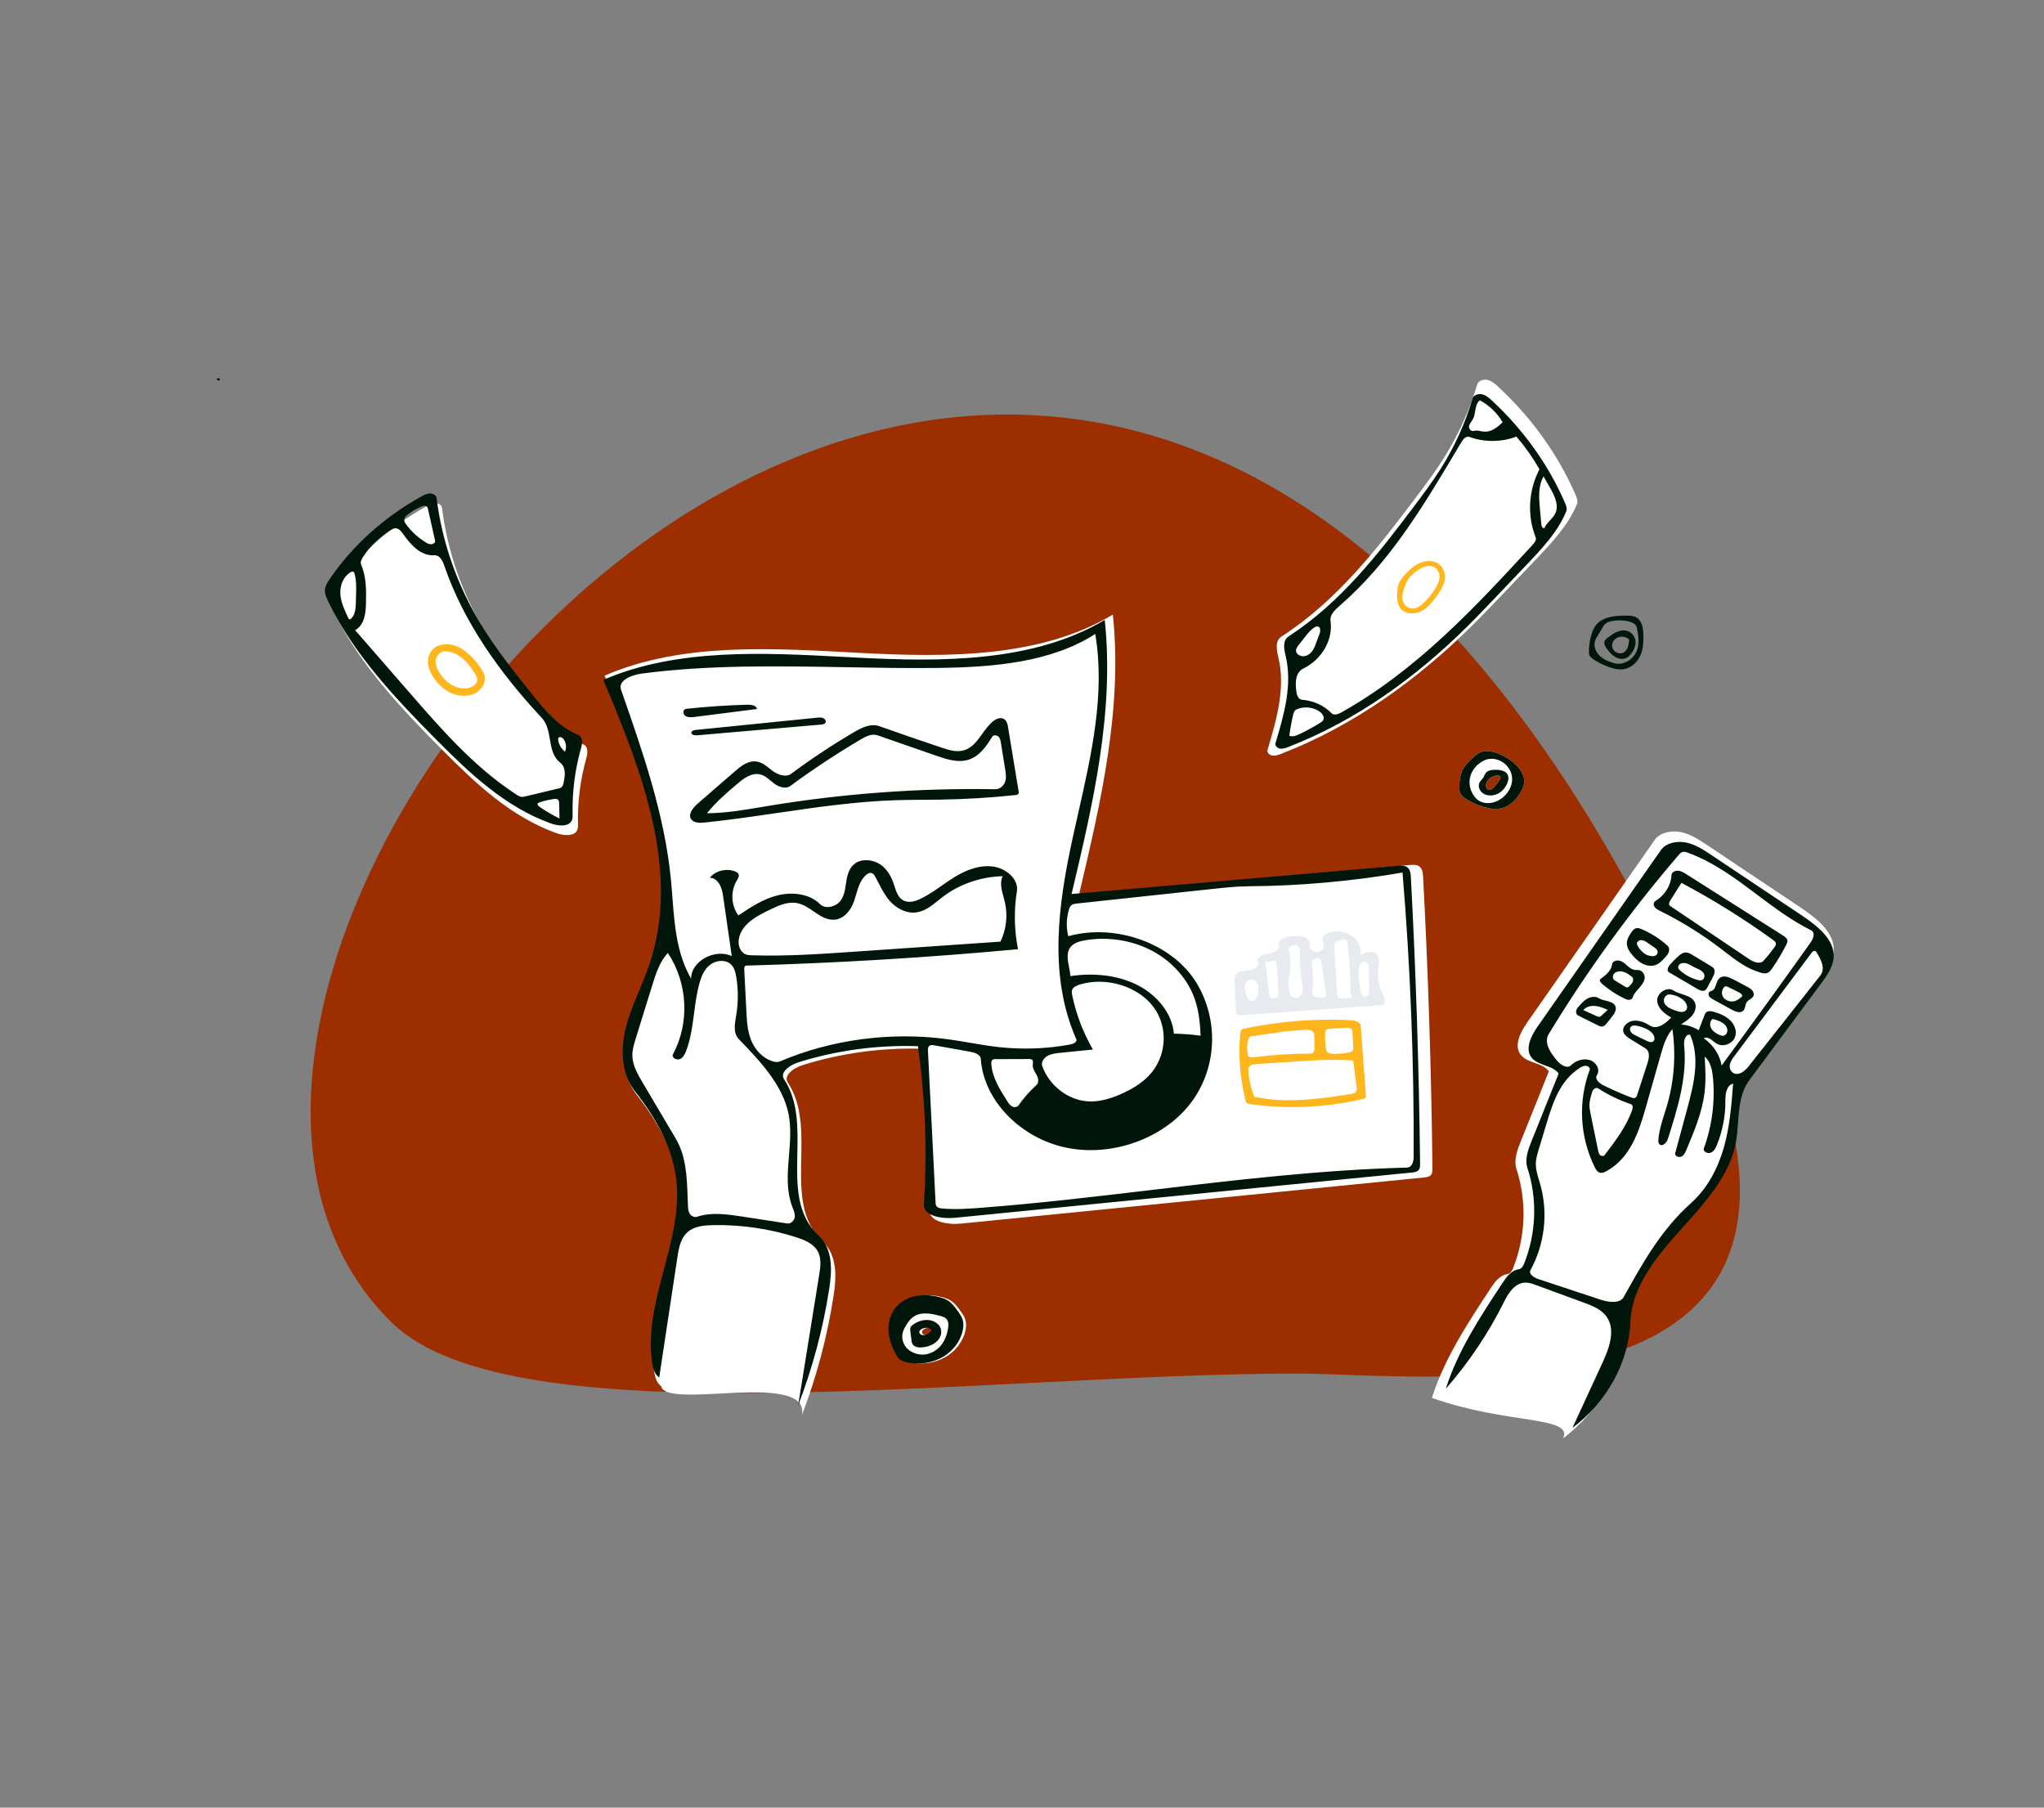 <svg width="95" height="84" viewBox="0 0 95 84" fill="none" xmlns="http://www.w3.org/2000/svg">
<rect x="0" y="0" width="95" height="84" fill="#808080" stroke="none"/>
<path fill-rule="evenodd" clip-rule="evenodd" d="M18.231 61.481C23.905 67 45.846 63.83 60.293 63.83C66.526 63.83 87.441 66.621 78.804 47.451C50.485 -15.406 0.253 43.994 18.231 61.481Z" fill="#9D2E00"/>
<path fill-rule="evenodd" clip-rule="evenodd" d="M43.335 61.925C43.363 61.906 43.392 61.886 43.404 61.856C43.442 61.763 43.291 61.701 43.18 61.703C43.018 61.706 42.811 61.804 42.86 61.941C42.889 62.021 42.998 62.058 43.091 62.043C43.183 62.029 43.261 61.976 43.335 61.925ZM43.816 60.286C43.938 60.32 44.059 60.363 44.165 60.426C44.365 60.546 44.501 60.731 44.631 60.912C44.725 61.041 44.819 61.173 44.866 61.321C44.916 61.482 44.907 61.653 44.874 61.817C44.768 62.328 44.415 62.794 43.924 63.072C43.433 63.349 42.81 63.434 42.249 63.3C42.139 63.274 42.029 63.239 41.945 63.171C41.874 63.114 41.827 63.038 41.783 62.963C41.554 62.566 41.4 62.126 41.418 61.681C41.435 61.235 41.641 60.784 42.029 60.504C42.516 60.152 43.218 60.118 43.816 60.286" fill="white"/>
<path fill-rule="evenodd" clip-rule="evenodd" d="M69.61 36.039C69.342 36.036 69.091 36.237 69.064 36.475C69.053 36.572 69.1 36.693 69.208 36.707C69.289 36.717 69.361 36.661 69.415 36.606C69.531 36.49 69.63 36.362 69.71 36.224C69.736 36.178 69.76 36.119 69.725 36.077C69.699 36.047 69.652 36.04 69.61 36.039ZM69.494 34.971C69.874 35.09 70.219 35.298 70.483 35.57C70.71 35.803 70.883 36.106 70.835 36.413C70.818 36.525 70.772 36.632 70.719 36.736C70.518 37.127 70.173 37.501 69.699 37.577C69.451 37.617 69.195 37.569 68.956 37.496C68.679 37.412 68.415 37.294 68.174 37.147C68.047 37.069 67.92 36.976 67.864 36.847C67.825 36.758 67.824 36.66 67.825 36.565C67.829 36.329 67.847 36.089 67.939 35.868C68.055 35.588 68.283 35.357 68.524 35.151C68.622 35.068 68.725 34.987 68.849 34.942C69.054 34.869 69.286 34.907 69.494 34.971Z" fill="white"/>
<path fill-rule="evenodd" clip-rule="evenodd" d="M69.61 17.952C71.183 19.402 72.425 21.136 73.238 23.018C73.294 23.147 73.348 23.291 73.295 23.421C72.885 24.422 72.093 25.257 71.317 26.069C70.821 26.588 70.325 27.107 69.829 27.626C69.356 28.121 68.883 28.617 68.393 29.1C65.901 31.558 62.957 33.708 59.547 35.031C59.418 35.081 59.28 35.13 59.142 35.111C59.003 35.09 58.873 34.971 58.91 34.85C59.331 33.447 59.755 31.98 59.417 30.559C59.336 30.217 59.245 29.785 59.563 29.579C62.138 27.91 63.992 25.523 65.769 23.169C66.216 22.577 66.662 21.984 67.057 21.363C67.759 20.262 68.3 19.08 68.661 17.855C68.711 17.687 68.949 17.611 69.138 17.655C69.327 17.699 69.474 17.827 69.61 17.952" fill="white"/>
<path fill-rule="evenodd" clip-rule="evenodd" d="M20.541 23.585C20.797 25.652 21.509 27.673 22.624 29.497C23.315 30.627 24.155 31.678 24.992 32.725C25.575 33.454 26.199 34.213 27.108 34.59C27.35 34.69 27.316 35.002 27.251 35.233C26.971 36.231 26.84 37.263 26.863 38.293C26.866 38.39 26.868 38.491 26.826 38.58C26.68 38.884 26.183 38.833 25.841 38.709C23.722 37.941 22.096 36.395 20.577 34.869C18.604 32.886 16.661 30.817 15.496 28.378C15.417 28.212 15.34 28.037 15.353 27.857C15.367 27.674 15.472 27.507 15.579 27.351C16.635 25.8 18.105 24.476 19.831 23.52C19.953 23.452 20.083 23.385 20.226 23.38C20.369 23.376 20.525 23.458 20.541 23.585Z" fill="white"/>
<path fill-rule="evenodd" clip-rule="evenodd" d="M69.301 59.839C69.484 59.562 69.71 59.258 70.064 59.206C70.204 59.185 70.278 59.049 70.325 58.93C70.911 57.462 70.967 55.829 70.484 54.331C70.346 53.904 70.516 53.45 70.684 53.032C71.118 51.951 71.551 50.87 71.985 49.789C71.737 49.405 71.082 49.416 70.746 49.09C70.314 48.669 70.64 48 70.978 47.516C72.954 44.688 74.931 41.86 76.907 39.031C77.149 38.685 77.68 38.576 78.126 38.669C78.571 38.761 78.951 39.011 79.318 39.256C80.759 40.218 82.201 41.18 83.642 42.142C84.415 42.658 85.269 43.318 85.225 44.18C85.2 44.657 84.895 45.081 84.599 45.478C83.457 47.017 82.315 48.555 81.172 50.093C80.529 50.96 80.707 52.098 80.512 53.123C80.205 54.743 78.962 56.074 77.81 57.355C76.659 58.637 75.507 60.068 75.442 61.71C75.365 63.667 74.324 65.579 72.649 66.842C73.135 65.788 70.064 66.208 66.552 64.96C67.13 63.132 68.221 61.474 69.301 59.839Z" fill="white"/>
<path fill-rule="evenodd" clip-rule="evenodd" d="M30.733 64.421C30.514 64.261 30.444 63.991 30.405 63.74C29.958 60.833 31.879 57.965 31.537 55.047C31.36 53.543 30.587 52.14 29.614 50.906C28.943 50.054 28.905 48.913 29.156 47.893C29.406 46.873 29.912 45.92 30.253 44.922C31.77 40.483 29.924 35.741 28.099 31.396C31.735 29.825 35.978 30.129 40.006 30.342C44.033 30.555 48.365 30.57 51.722 28.56C52.182 32.908 51.168 37.262 50.159 41.535C55.278 41.089 60.396 40.643 65.515 40.198C65.662 40.185 65.823 40.175 65.945 40.249C66.107 40.349 66.132 40.552 66.141 40.728C66.381 45.25 66.526 49.776 66.577 54.303C66.578 54.417 66.573 54.544 66.484 54.624C66.408 54.693 66.292 54.708 66.184 54.718C59.012 55.432 51.841 56.147 44.669 56.861C44.049 56.922 43.166 56.778 43.202 56.219C43.364 53.724 43.269 51.217 42.92 48.738C41.014 48.673 39.095 48.933 37.295 49.499C36.887 49.627 36.396 49.973 36.616 50.307C38.073 52.52 36.265 55.846 38.244 57.704C38.924 58.342 38.877 59.347 38.742 60.223C38.453 62.1 37.962 63.952 37.278 65.744C37.609 63.681 30.935 65.528 30.733 64.421Z" fill="white"/>
<path fill-rule="evenodd" clip-rule="evenodd" d="M10.22 17.587C10.226 17.631 10.2 17.677 10.156 17.698C10.121 17.667 10.086 17.636 10.052 17.605C10.104 17.585 10.163 17.579 10.219 17.589L10.22 17.587Z" fill="#00160A"/>
<path fill-rule="evenodd" clip-rule="evenodd" d="M43.691 60.286C43.813 60.32 43.933 60.363 44.04 60.426C44.239 60.546 44.375 60.731 44.506 60.912C44.599 61.041 44.694 61.173 44.741 61.321C44.791 61.482 44.782 61.653 44.748 61.817C44.643 62.328 44.29 62.794 43.799 63.072C43.307 63.349 42.685 63.434 42.123 63.3C42.014 63.274 41.904 63.239 41.82 63.171C41.749 63.114 41.702 63.038 41.658 62.963C41.429 62.566 41.275 62.126 41.292 61.681C41.31 61.235 41.515 60.784 41.904 60.504C42.391 60.152 43.093 60.118 43.691 60.286M43.006 62.94C43.311 62.898 43.58 62.72 43.756 62.493C43.931 62.266 44.022 61.993 44.065 61.72C44.089 61.563 44.092 61.385 43.968 61.272C43.895 61.204 43.789 61.174 43.688 61.147C43.308 61.046 42.874 60.959 42.534 61.141C42.286 61.274 42.148 61.519 42.023 61.752C41.877 62.024 41.913 62.367 42.114 62.61C42.315 62.853 42.672 62.985 43.006 62.94V62.94Z" fill="#00160A"/>
<path fill-rule="evenodd" clip-rule="evenodd" d="M57.645 48.024C57.651 47.966 57.659 47.904 57.702 47.861C57.743 47.818 57.809 47.802 57.871 47.79C59.467 47.458 61.116 47.328 62.752 47.405C62.961 47.415 63.229 47.478 63.242 47.664C63.322 48.731 63.401 49.798 63.48 50.864C63.484 50.919 63.486 50.978 63.447 51.02C63.416 51.054 63.365 51.067 63.317 51.078C61.615 51.475 59.821 51.553 58.084 51.306C58.039 51.3 57.992 51.292 57.957 51.266C57.915 51.235 57.901 51.184 57.889 51.136C57.633 50.118 57.55 49.065 57.645 48.024ZM58.022 49.794C58.053 50.197 58.148 50.596 58.302 50.975C58.456 50.995 58.608 51.024 58.761 51.047C60.081 51.247 61.431 51.046 62.751 50.845C62.845 50.831 62.947 50.812 63.005 50.745C63.064 50.676 63.056 50.58 63.046 50.494C63 50.126 62.955 49.758 62.909 49.391C62.906 49.361 62.901 49.329 62.879 49.307C62.851 49.281 62.807 49.276 62.766 49.274C61.828 49.219 60.887 49.281 59.95 49.344C59.432 49.378 58.914 49.413 58.396 49.447C58.274 49.456 58.136 49.472 58.065 49.561C58.014 49.627 58.016 49.714 58.022 49.794ZM58.036 48.256C57.955 48.491 57.94 48.745 57.994 48.986C58.004 49.029 58.017 49.075 58.054 49.105C58.109 49.148 58.192 49.141 58.265 49.132C59.148 49.016 60.04 48.959 60.932 48.96C61.058 48.96 61.096 48.809 61.095 48.697C61.093 48.532 61.091 48.367 61.089 48.202C61.088 48.107 61.083 48.002 61.01 47.932C60.922 47.849 60.775 47.851 60.647 47.86C60.352 47.88 60.056 47.9 59.76 47.921C59.619 47.93 59.244 48.016 59.072 48.026C58.772 48.069 58.472 48.112 58.172 48.155C58.139 48.159 58.106 48.164 58.081 48.183C58.057 48.202 58.046 48.23 58.036 48.256ZM61.994 48.973C62.229 48.976 62.463 48.955 62.693 48.911C62.747 48.9 62.805 48.887 62.844 48.851C62.901 48.799 62.9 48.716 62.896 48.643C62.884 48.431 62.872 48.218 62.86 48.006C62.855 47.93 62.846 47.845 62.78 47.797C62.721 47.755 62.639 47.758 62.565 47.763C62.304 47.778 62.043 47.794 61.782 47.81C61.741 47.813 61.697 47.816 61.663 47.836C61.6 47.873 61.59 47.952 61.588 48.019C61.583 48.244 61.593 48.47 61.619 48.694C61.627 48.759 61.637 48.827 61.682 48.879C61.752 48.959 61.88 48.972 61.994 48.973Z" fill="#FFB61D"/>
<path fill-rule="evenodd" clip-rule="evenodd" d="M61.73 43.362C62.079 43.227 62.507 43.272 62.81 43.476C63.114 43.68 63.282 44.034 63.235 44.371C63.449 44.268 63.72 44.166 63.919 44.29C64.144 44.43 64.093 44.731 64.059 44.974C64 45.399 64.077 45.839 64.278 46.227C64.361 46.388 64.432 46.632 64.248 46.696C64.217 46.707 64.183 46.71 64.149 46.712C61.99 46.868 59.831 47.023 57.671 47.179C57.612 47.183 57.545 47.185 57.501 47.15C57.455 47.115 57.449 47.054 57.447 47C57.426 46.546 57.405 46.092 57.385 45.638C57.379 45.517 57.377 45.385 57.453 45.285C57.581 45.118 57.848 45.119 58.07 45.087C58.293 45.055 58.553 44.887 58.467 44.7C58.371 44.492 58.697 44.34 58.946 44.307C59.194 44.273 59.524 44.14 59.449 43.926C59.367 43.691 59.727 43.546 60 43.514C60.192 43.491 60.393 43.469 60.576 43.528C60.758 43.587 60.912 43.755 60.871 43.924C60.824 44.118 61.088 44.298 61.297 44.23C61.505 44.161 61.589 43.907 61.484 43.732C61.398 43.59 61.564 43.426 61.73 43.362ZM62.845 46.353C62.764 46.219 62.764 46.06 62.763 45.908C62.76 45.194 62.711 44.48 62.616 43.771C62.611 43.736 62.604 43.696 62.571 43.675C62.543 43.657 62.505 43.659 62.47 43.661C62.301 43.676 62.102 43.709 62.035 43.848C62.007 43.907 62.01 43.975 62.014 44.039C62.056 44.755 62.099 45.47 62.142 46.186C62.146 46.252 62.156 46.329 62.218 46.366C62.252 46.386 62.294 46.39 62.335 46.392C62.506 46.401 62.678 46.387 62.845 46.353ZM59.941 45.253C59.92 45.372 59.89 45.49 59.883 45.611C59.87 45.812 59.917 46.012 59.964 46.209C59.994 46.336 60.177 46.398 60.311 46.349C60.445 46.301 60.526 46.173 60.548 46.045C60.571 45.917 60.545 45.787 60.522 45.66C60.432 45.158 60.394 44.649 60.406 44.141C60.41 44.013 60.269 43.897 60.126 43.91C59.983 43.922 59.871 44.061 59.902 44.186C59.99 44.535 60.003 44.899 59.941 45.253ZM61.361 44.568C61.277 44.469 61.084 44.522 61.018 44.631C60.952 44.74 60.972 44.872 60.989 44.995C61.031 45.317 61.035 45.643 61.001 45.965C60.991 46.06 60.979 46.164 61.038 46.243C61.128 46.366 61.327 46.365 61.49 46.35C61.541 46.346 61.6 46.337 61.626 46.297C61.644 46.269 61.64 46.235 61.635 46.203C61.559 45.703 61.484 45.203 61.409 44.703C61.402 44.655 61.393 44.606 61.361 44.568ZM63.231 44.782C63.168 44.86 63.155 44.96 63.149 45.056C63.13 45.384 63.179 45.712 63.227 46.038C63.247 46.166 63.312 46.331 63.457 46.323C63.603 46.314 63.642 46.139 63.638 46.008C63.629 45.66 63.62 45.312 63.611 44.965C63.609 44.874 63.598 44.768 63.513 44.717C63.424 44.663 63.295 44.705 63.231 44.782ZM58.805 44.7C58.805 44.7 58.87 45.154 58.892 45.385C58.92 45.675 58.956 45.965 59 46.253C59.006 46.295 59.014 46.34 59.049 46.369C59.109 46.419 59.34 46.386 59.383 46.323C59.426 46.261 59.423 46.183 59.419 46.109C59.408 45.878 59.396 45.646 59.384 45.414C59.372 45.166 59.306 44.631 59.306 44.631M57.966 46.343C57.984 46.395 58.006 46.449 58.053 46.484C58.145 46.551 58.294 46.51 58.366 46.425C58.438 46.34 58.455 46.229 58.468 46.123C58.485 45.994 58.502 45.859 58.455 45.735C58.408 45.612 58.278 45.503 58.132 45.514C57.998 45.525 57.895 45.634 57.864 45.751C57.832 45.868 57.859 45.99 57.891 46.107C57.913 46.186 57.938 46.265 57.966 46.343Z" fill="#E7EAEE"/>
<path fill-rule="evenodd" clip-rule="evenodd" d="M66.72 27.772C66.546 28.006 66.356 28.242 66.087 28.387C65.817 28.531 65.444 28.559 65.202 28.38C64.935 28.183 64.918 27.827 64.939 27.517C64.947 27.398 64.958 27.278 64.996 27.164C65.062 26.965 65.207 26.796 65.358 26.639C65.541 26.449 65.745 26.265 65.999 26.158C66.253 26.051 66.569 26.032 66.807 26.165C67.092 26.325 67.197 26.664 67.143 26.961C67.089 27.258 66.906 27.521 66.72 27.772M66.166 28.019C66.386 27.81 66.575 27.574 66.725 27.321C66.824 27.154 66.909 26.973 66.905 26.784C66.901 26.595 66.789 26.398 66.593 26.328C66.338 26.236 66.057 26.382 65.843 26.538C65.691 26.648 65.544 26.769 65.446 26.921C65.385 27.017 65.344 27.123 65.305 27.228C65.23 27.426 65.153 27.633 65.182 27.841C65.211 28.049 65.377 28.258 65.61 28.279C65.826 28.299 66.018 28.16 66.166 28.019Z" fill="#FFB61D"/>
<path fill-rule="evenodd" clip-rule="evenodd" d="M21.808 30.415C22.081 30.662 22.306 30.951 22.471 31.266C22.637 31.582 22.47 31.988 22.145 32.182C21.819 32.375 21.38 32.373 21.023 32.23C20.666 32.088 20.386 31.822 20.179 31.525C20.024 31.302 19.903 31.051 19.89 30.788C19.877 30.525 19.986 30.249 20.218 30.087C20.454 29.924 20.785 29.901 21.07 29.979C21.355 30.057 21.598 30.226 21.808 30.415M20.742 30.265C20.506 30.243 20.296 30.437 20.255 30.646C20.215 30.855 20.304 31.067 20.419 31.253C20.67 31.655 21.117 32.013 21.631 31.99C21.896 31.979 22.186 31.815 22.181 31.578C22.179 31.476 22.122 31.382 22.066 31.293C21.916 31.056 21.754 30.822 21.538 30.631C21.322 30.439 21.045 30.293 20.742 30.265Z" fill="#FFB61D"/>
<path fill-rule="evenodd" clip-rule="evenodd" d="M42.459 61.539C42.649 61.41 42.885 61.327 43.123 61.34C43.361 61.354 43.596 61.476 43.695 61.669C43.802 61.877 43.736 62.135 43.569 62.308C43.403 62.482 43.152 62.578 42.898 62.609C42.725 62.631 42.519 62.611 42.425 62.48C42.379 62.417 42.369 62.339 42.36 62.264C42.343 62.13 42.327 61.996 42.31 61.862C42.303 61.805 42.296 61.746 42.317 61.691C42.341 61.628 42.399 61.58 42.459 61.539M43.21 61.925C43.237 61.906 43.266 61.886 43.278 61.856C43.317 61.763 43.166 61.701 43.054 61.703C42.893 61.706 42.685 61.804 42.735 61.941C42.763 62.021 42.873 62.058 42.965 62.043C43.057 62.029 43.136 61.976 43.21 61.925H43.21Z" fill="#00160A"/>
<path fill-rule="evenodd" clip-rule="evenodd" d="M69.333 18.607C70.811 19.974 71.978 21.609 72.742 23.384C72.794 23.506 72.845 23.641 72.795 23.764C72.41 24.708 71.666 25.496 70.937 26.262L69.539 27.73L69.539 27.73L69.539 27.73L69.539 27.73L69.539 27.73L69.539 27.73L69.539 27.73L69.539 27.73L69.539 27.73C69.094 28.197 68.649 28.664 68.19 29.119C65.849 31.438 63.083 33.465 59.879 34.713C59.758 34.76 59.628 34.807 59.498 34.788C59.368 34.769 59.246 34.656 59.28 34.542C59.676 33.219 60.075 31.836 59.757 30.496C59.68 30.173 59.595 29.766 59.894 29.571C62.313 27.997 64.055 25.746 65.725 23.526C66.145 22.968 66.563 22.409 66.935 21.824C67.594 20.785 68.102 19.67 68.442 18.515C68.488 18.356 68.712 18.285 68.89 18.327C69.067 18.368 69.206 18.489 69.333 18.607ZM68.298 20.305C68.148 20.249 68.01 20.399 67.933 20.527C67.85 20.666 67.767 20.805 67.685 20.944L67.685 20.944C66.153 23.515 64.598 26.125 62.264 28.15C62.044 28.341 61.797 28.573 61.838 28.845C61.968 29.717 61.447 30.639 60.583 31.063C60.191 31.255 60.196 31.751 60.253 32.148C60.276 32.306 60.343 32.505 60.522 32.519C61.045 32.558 61.547 32.788 61.888 33.145C61.996 33.258 62.2 33.187 62.34 33.109C65.871 31.125 68.584 28.195 71.233 25.317C71.324 25.217 71.421 25.092 71.374 24.971C70.973 23.95 71.037 22.791 71.549 21.811C71.247 21.274 70.887 20.763 70.476 20.288C69.792 20.553 68.987 20.559 68.298 20.305ZM59.924 34.189C60.063 34.254 60.231 34.192 60.371 34.127C60.737 33.956 61.09 33.762 61.426 33.547C61.514 33.49 61.541 33.377 61.509 33.283C61.478 33.19 61.4 33.114 61.312 33.056C61.041 32.871 60.661 32.823 60.343 32.932C60.284 32.952 60.226 32.978 60.185 33.021C60.138 33.072 60.121 33.139 60.105 33.203C60.029 33.529 59.968 33.858 59.924 34.189ZM69.839 19.625C69.599 19.206 69.229 18.847 68.781 18.599C68.626 18.722 68.595 18.908 68.564 19.098V19.098C68.543 19.229 68.522 19.361 68.459 19.475C68.439 19.512 68.414 19.548 68.389 19.584L68.389 19.584L68.389 19.584L68.389 19.584C68.342 19.651 68.295 19.719 68.28 19.797C68.257 19.915 68.369 20.064 68.496 20.025C68.6 19.993 68.708 20.014 68.818 20.034C68.876 20.045 68.934 20.056 68.991 20.059C69.328 20.079 69.607 19.843 69.839 19.625ZM71.74 22.138C71.484 22.595 71.524 23.134 71.571 23.644L71.638 24.375C71.645 24.455 71.694 24.563 71.781 24.541C71.835 24.407 71.937 24.295 72.04 24.184C72.13 24.087 72.22 23.989 72.278 23.875C72.474 23.49 72.257 23.046 72.042 22.668L71.74 22.138ZM60.236 30.249C60.247 30.392 60.413 30.499 60.573 30.495C60.733 30.491 60.878 30.398 60.971 30.282C61.065 30.166 61.116 30.027 61.166 29.891L61.332 29.442C61.378 29.316 61.381 29.125 61.234 29.11C61.181 29.105 61.13 29.13 61.087 29.157C60.923 29.262 60.803 29.412 60.686 29.559L60.369 29.96C60.3 30.047 60.228 30.143 60.236 30.249ZM22.374 29.049C21.258 27.225 20.546 25.204 20.291 23.137C20.275 23.01 20.118 22.928 19.975 22.932C19.832 22.937 19.702 23.004 19.581 23.072C17.854 24.028 16.385 25.352 15.328 26.902C15.221 27.059 15.116 27.226 15.102 27.409C15.089 27.589 15.166 27.764 15.245 27.93C16.41 30.369 18.354 32.438 20.326 34.421C21.845 35.947 23.472 37.492 25.59 38.261C25.932 38.385 26.43 38.436 26.575 38.132C26.617 38.044 26.615 37.944 26.613 37.848L26.613 37.845C26.589 36.815 26.72 35.783 27.001 34.785C27.066 34.554 27.099 34.242 26.858 34.142C25.948 33.765 25.325 33.006 24.742 32.277C23.904 31.23 23.064 30.179 22.374 29.049ZM24.342 37.026C24.217 37.056 24.092 36.985 23.987 36.916C22.059 35.654 20.565 33.946 19.097 32.26L16.507 29.286C16.944 29.037 17 28.496 17.009 28.033C17.022 27.431 17.031 26.811 16.787 26.25C16.733 26.125 16.804 25.986 16.879 25.871C17.203 25.375 17.651 24.945 18.182 24.621C18.233 24.59 18.287 24.559 18.349 24.551C18.512 24.53 18.636 24.672 18.723 24.796C19.066 25.287 19.537 25.843 20.184 25.803C20.43 25.787 20.567 26.047 20.639 26.258C21.532 28.881 23.209 31.248 25.175 33.354C25.431 33.627 25.495 33.997 25.558 34.363C25.629 34.771 25.699 35.175 26.034 35.437C26.319 35.661 26.266 36.063 26.189 36.396C26.173 36.464 26.154 36.536 26.096 36.583C26.053 36.617 25.995 36.632 25.94 36.645L24.342 37.026ZM19.772 25.195C19.418 24.974 19.113 24.692 18.877 24.369C18.826 24.299 18.777 24.221 18.786 24.137C18.796 24.047 18.872 23.975 18.947 23.915C19.134 23.765 19.345 23.64 19.572 23.545C19.655 23.51 19.762 23.481 19.831 23.535C19.871 23.567 19.884 23.618 19.895 23.666L20.221 25.125C20.241 25.212 20.14 25.289 20.041 25.292C19.943 25.294 19.853 25.245 19.772 25.195ZM16.539 28.019C16.532 28.293 16.509 28.602 16.279 28.783C16.23 28.789 16.198 28.741 16.179 28.701C16.014 28.35 15.845 27.991 15.819 27.611C15.793 27.23 15.936 26.818 16.283 26.598C16.331 26.568 16.399 26.544 16.441 26.579C16.458 26.594 16.465 26.614 16.471 26.634C16.566 26.945 16.558 27.272 16.55 27.593L16.539 28.019ZM25.924 37.153C25.98 37.194 25.986 37.267 25.988 37.331L26.004 38.037C25.68 37.877 25.37 37.694 25.076 37.492C25.021 37.454 24.96 37.392 24.994 37.337C25.011 37.309 25.046 37.296 25.078 37.285C25.288 37.216 25.505 37.165 25.725 37.131C25.793 37.12 25.871 37.114 25.924 37.153ZM25.943 34.373C25.94 34.341 25.94 34.306 25.961 34.28C26.017 34.212 26.139 34.274 26.19 34.345C26.314 34.515 26.341 34.739 26.261 34.929C26.08 34.79 25.963 34.586 25.943 34.373ZM74.206 29.013C74.529 28.65 75.118 28.597 75.637 28.609C75.758 28.611 75.883 28.616 75.993 28.662C76.3 28.787 76.365 29.145 76.376 29.447C76.385 29.721 76.384 29.999 76.309 30.265C76.234 30.532 76.08 30.788 75.833 30.951C75.722 31.025 75.594 31.078 75.458 31.099C75.247 31.13 75.032 31.082 74.832 31.015C74.565 30.927 74.313 30.805 74.083 30.655C73.971 30.582 73.856 30.485 73.852 30.361C73.844 30.075 73.88 29.788 73.958 29.511C74.009 29.333 74.079 29.156 74.206 29.013ZM75.043 30.823C75.458 30.93 75.899 30.643 76.056 30.284C76.213 29.925 76.155 29.522 76.069 29.144C76.035 28.999 75.862 28.918 75.702 28.879C75.455 28.819 75.192 28.811 74.94 28.856C74.815 28.878 74.688 28.917 74.6 28.999C74.552 29.044 74.519 29.1 74.487 29.155L74.244 29.565C74.201 29.637 74.158 29.71 74.133 29.788C74.058 30.023 74.157 30.284 74.341 30.465C74.524 30.646 74.781 30.756 75.043 30.823ZM69.494 34.971C69.874 35.09 70.219 35.298 70.483 35.57C70.71 35.803 70.883 36.106 70.835 36.413C70.818 36.525 70.772 36.632 70.719 36.736C70.518 37.127 70.173 37.501 69.699 37.577C69.451 37.617 69.195 37.569 68.956 37.496C68.679 37.412 68.415 37.294 68.174 37.147C68.047 37.069 67.92 36.976 67.864 36.847C67.825 36.758 67.824 36.66 67.825 36.565C67.829 36.329 67.847 36.089 67.939 35.868C68.055 35.588 68.283 35.357 68.524 35.151C68.622 35.068 68.725 34.986 68.849 34.942C69.054 34.869 69.286 34.907 69.494 34.971ZM69.882 37.028C70.157 36.785 70.317 36.432 70.273 36.089C70.23 35.746 69.97 35.424 69.606 35.306C69.455 35.258 69.288 35.244 69.133 35.282C69.049 35.303 68.971 35.338 68.898 35.38C68.585 35.558 68.365 35.861 68.312 36.189C68.258 36.517 68.372 36.864 68.616 37.114C68.772 37.275 69.026 37.343 69.262 37.316C69.497 37.29 69.713 37.177 69.882 37.028ZM35.179 32.948C35.166 32.786 34.924 32.744 34.743 32.748C33.79 32.773 32.838 32.837 31.892 32.94C31.736 32.956 31.724 33.18 31.849 33.265C31.973 33.349 32.147 33.334 32.302 33.314L35.179 32.948ZM32.133 34.042C32.141 33.959 32.258 33.929 32.352 33.919L37.964 33.352C38.065 33.341 38.173 33.332 38.265 33.373C38.356 33.414 38.415 33.525 38.355 33.599C38.311 33.654 38.227 33.665 38.152 33.672L32.412 34.169C32.292 34.18 32.123 34.149 32.133 34.042ZM44.715 34.887C44.401 34.949 44.078 34.847 43.777 34.747C42.804 34.422 41.834 34.088 40.868 33.745C40.478 33.606 40.05 33.813 39.699 34.019C38.684 34.615 37.707 35.262 36.774 35.957C36.534 36.135 36.166 36.01 35.924 35.834C35.873 35.797 35.823 35.757 35.773 35.718L35.773 35.717L35.772 35.717L35.772 35.717L35.772 35.717L35.772 35.717L35.772 35.717L35.772 35.717L35.772 35.717C35.584 35.568 35.393 35.417 35.149 35.387C34.775 35.339 34.446 35.593 34.174 35.828L32.425 37.346C32.19 37.55 31.942 37.877 32.152 38.103C32.29 38.252 32.543 38.244 32.758 38.222C33.88 38.106 34.997 37.943 36.114 37.78C37.959 37.511 39.803 37.241 41.669 37.184C42.082 37.171 42.496 37.169 42.91 37.166H42.91C43.169 37.165 43.428 37.163 43.687 37.159C44.855 37.141 46.023 37.071 47.184 36.948C47.24 36.943 47.304 36.932 47.333 36.889C47.355 36.856 47.349 36.815 47.343 36.777L46.851 33.788C46.826 33.636 46.783 33.461 46.627 33.395C46.471 33.329 46.286 33.414 46.157 33.518C45.955 33.681 45.8 33.897 45.647 34.11C45.396 34.46 45.15 34.802 44.715 34.887ZM36.731 36.523C37.781 35.751 38.876 35.029 40.01 34.358C40.242 34.221 40.525 34.08 40.786 34.17L43.535 35.125C43.993 35.284 44.495 35.446 44.966 35.318C45.514 35.169 45.841 34.682 46.117 34.234C46.17 34.147 46.327 34.157 46.404 34.229C46.481 34.3 46.501 34.406 46.517 34.504L46.718 35.751C46.749 35.942 46.779 36.141 46.717 36.326C46.655 36.511 46.473 36.68 46.257 36.676C42.718 36.615 39.173 36.876 35.693 37.453C35.585 37.471 35.477 37.489 35.369 37.507C34.538 37.648 33.704 37.788 32.859 37.791C33.267 37.275 33.784 36.836 34.297 36.401C34.579 36.162 34.931 35.905 35.31 35.983C35.514 36.025 35.671 36.156 35.827 36.287C35.877 36.329 35.926 36.37 35.978 36.409C36.19 36.569 36.517 36.68 36.731 36.523ZM82.13 45.218C82.036 45.249 81.931 45.228 81.836 45.201C81.189 45.019 80.663 44.613 80.147 44.213C80.077 44.159 80.007 44.105 79.937 44.052C79.081 43.4 78.152 42.824 77.169 42.336C77.069 42.286 76.964 42.234 76.903 42.148C76.841 42.061 76.843 41.93 76.938 41.872C77.379 41.603 77.665 41.141 77.686 40.664C77.691 40.537 77.852 40.453 77.994 40.463C78.136 40.473 78.259 40.549 78.375 40.623L82.869 43.473C82.956 43.529 83.05 43.593 83.072 43.687C83.089 43.764 83.053 43.841 83.017 43.912C82.823 44.294 82.6 44.665 82.351 45.02C82.294 45.1 82.229 45.185 82.13 45.218ZM77.635 41.837C77.582 41.92 77.536 42.041 77.622 42.098L81.288 44.565C81.489 44.7 81.801 44.827 81.959 44.652C82.141 44.452 82.31 44.243 82.467 44.026C82.51 43.967 82.554 43.899 82.538 43.83C82.524 43.767 82.465 43.721 82.409 43.68C81.063 42.705 79.638 41.817 78.149 41.026L77.635 41.837ZM75.81 43.346C75.869 43.255 75.941 43.156 76.056 43.133C76.144 43.116 76.233 43.15 76.314 43.185C76.755 43.377 77.16 43.636 77.504 43.949C77.587 44.024 77.597 44.146 77.56 44.246C77.523 44.346 77.447 44.431 77.373 44.512C77.253 44.644 77.126 44.781 76.949 44.844C76.759 44.911 76.537 44.879 76.357 44.792C76.176 44.705 76.032 44.569 75.904 44.426C75.737 44.239 75.588 44.015 75.614 43.777C75.631 43.621 75.722 43.481 75.81 43.346ZM76.582 44.392C76.86 44.488 77.037 44.412 77.045 44.249C77.049 44.146 76.949 44.067 76.858 44.005L76.582 43.815C76.491 43.752 76.39 43.687 76.275 43.687C76.16 43.688 76.043 43.794 76.09 43.888C76.083 43.933 76.304 44.295 76.582 44.392ZM75.486 46.395C75.554 46.428 75.625 46.461 75.703 46.462C75.78 46.463 75.864 46.424 75.882 46.358C75.927 46.2 76.043 46.07 76.157 45.943L76.194 45.901C76.319 45.76 76.439 45.601 76.442 45.421C76.446 45.242 76.279 45.05 76.08 45.075C75.923 45.094 75.777 45.002 75.663 44.904L75.635 44.879L75.609 44.856C75.514 44.771 75.417 44.684 75.29 44.648C75.139 44.604 74.934 44.673 74.922 44.815C74.898 45.099 74.634 45.313 74.389 45.495C74.316 45.55 74.382 45.654 74.451 45.714C74.76 45.981 75.109 46.211 75.486 46.395ZM75.535 45.853L75.052 45.561C74.929 45.487 74.939 45.305 75.049 45.216C75.158 45.127 75.328 45.12 75.468 45.164C75.607 45.209 75.723 45.297 75.836 45.383C75.911 45.44 75.921 45.544 75.887 45.626C75.853 45.708 75.783 45.774 75.716 45.837C75.692 45.859 75.666 45.882 75.633 45.886C75.598 45.89 75.564 45.871 75.535 45.853ZM79.364 45.873L79.6 45.424C79.672 45.287 79.742 45.117 79.644 44.993C79.611 44.95 79.561 44.919 79.512 44.89L78.653 44.373C78.56 44.317 78.46 44.259 78.348 44.26C78.215 44.262 78.105 44.347 78.01 44.43C77.87 44.555 77.738 44.688 77.617 44.828C77.524 44.934 77.448 45.11 77.575 45.184L78.889 45.955C78.993 46.016 79.125 46.078 79.234 46.025C79.298 45.994 79.333 45.931 79.364 45.873ZM79.072 45.555C79.017 45.566 78.959 45.554 78.905 45.539C78.573 45.45 78.269 45.279 78.036 45.05C77.959 44.974 78.002 44.839 78.101 44.786C78.2 44.732 78.328 44.745 78.434 44.784C78.503 44.81 78.566 44.846 78.629 44.882L78.629 44.882C78.663 44.902 78.698 44.921 78.733 44.939C78.771 44.959 78.811 44.977 78.851 44.995C78.964 45.045 79.077 45.096 79.154 45.183C79.258 45.302 79.237 45.521 79.072 45.555ZM79.516 46.056C79.668 46.024 79.714 45.886 79.762 45.742C79.802 45.624 79.843 45.501 79.946 45.432C80.122 45.313 80.373 45.412 80.563 45.514L81.169 45.836C81.265 45.887 81.364 45.94 81.433 46.019C81.503 46.098 81.537 46.21 81.488 46.3C81.456 46.361 81.395 46.401 81.333 46.441C81.283 46.474 81.232 46.508 81.197 46.553C81.151 46.61 81.134 46.683 81.117 46.754C81.096 46.844 81.076 46.932 80.999 46.988C80.86 47.091 80.652 47.008 80.498 46.924L79.645 46.458C79.559 46.411 79.468 46.36 79.426 46.278C79.384 46.196 79.418 46.077 79.516 46.056ZM80.635 46.519C80.757 46.481 80.855 46.4 80.95 46.322C81.018 46.264 80.926 46.17 80.845 46.129L80.322 45.866C80.268 45.839 80.192 45.814 80.15 45.855C80.013 45.988 79.993 46.205 80.104 46.355C80.214 46.506 80.444 46.577 80.635 46.519ZM74.637 46.502C74.52 46.473 74.401 46.443 74.305 46.385C74.157 46.294 73.95 46.316 73.795 46.396C73.639 46.476 73.523 46.604 73.41 46.729C73.348 46.799 73.284 46.871 73.26 46.958C73.236 47.044 73.265 47.149 73.352 47.193L74.263 47.647C74.332 47.681 74.409 47.716 74.487 47.701C74.563 47.686 74.616 47.625 74.663 47.568L74.897 47.28C75.028 47.119 75.164 46.915 75.069 46.735C74.992 46.592 74.817 46.548 74.637 46.502ZM74.349 47.249C74.301 47.261 74.252 47.24 74.208 47.22L73.587 46.938C73.707 46.787 73.934 46.729 74.139 46.747C74.345 46.765 74.537 46.847 74.723 46.928L74.437 47.192C74.412 47.216 74.384 47.241 74.349 47.249ZM70.046 35.956C70.142 36.087 70.112 36.262 70.049 36.408C69.965 36.6 69.823 36.779 69.622 36.881C69.421 36.983 69.157 36.998 68.962 36.888C68.766 36.778 68.668 36.534 68.773 36.35C68.797 36.307 68.83 36.27 68.863 36.232C68.895 36.196 68.927 36.16 68.951 36.119C68.966 36.093 68.979 36.064 68.991 36.036C69.008 35.996 69.026 35.955 69.054 35.92C69.154 35.794 69.35 35.769 69.522 35.771C69.718 35.774 69.939 35.81 70.046 35.956ZM69.609 36.039C69.342 36.036 69.091 36.237 69.064 36.475C69.053 36.572 69.099 36.693 69.208 36.707C69.289 36.717 69.36 36.661 69.415 36.606C69.53 36.49 69.63 36.362 69.709 36.224C69.736 36.178 69.76 36.119 69.725 36.077C69.699 36.047 69.652 36.04 69.609 36.039ZM76.014 29.798C75.993 29.579 75.829 29.363 75.591 29.309C75.288 29.239 74.995 29.429 74.755 29.608C74.684 29.661 74.609 29.718 74.579 29.796C74.528 29.928 74.62 30.068 74.711 30.183C74.814 30.314 74.925 30.445 75.076 30.532C75.228 30.619 75.429 30.653 75.588 30.577C75.669 30.539 75.732 30.476 75.786 30.41C75.933 30.234 76.035 30.017 76.014 29.798ZM75.343 30.36C75.24 30.374 75.134 30.337 75.058 30.273C74.945 30.178 74.9 30.025 74.94 29.891C74.981 29.749 75.114 29.632 75.273 29.598C75.432 29.563 75.61 29.611 75.721 29.719C75.716 29.749 75.713 29.778 75.71 29.808L75.71 29.808C75.698 29.909 75.686 30.01 75.647 30.104C75.597 30.227 75.487 30.341 75.343 30.36ZM67.196 64.539C67.754 62.774 68.807 61.173 69.85 59.594C70.026 59.328 70.245 59.034 70.587 58.983C70.722 58.963 70.793 58.832 70.839 58.717C71.404 57.299 71.459 55.723 70.992 54.277C70.859 53.864 71.023 53.426 71.185 53.022L72.441 49.891C72.311 49.689 72.064 49.6 71.814 49.511C71.604 49.435 71.393 49.359 71.245 49.216C70.828 48.81 71.142 48.164 71.469 47.697L77.194 39.504C77.427 39.17 77.941 39.065 78.37 39.154C78.8 39.243 79.168 39.485 79.521 39.721L83.696 42.508C84.443 43.006 85.268 43.643 85.225 44.475C85.201 44.936 84.906 45.345 84.621 45.729L81.312 50.185C80.884 50.761 80.832 51.461 80.78 52.165V52.165C80.757 52.483 80.733 52.802 80.674 53.11C80.389 54.615 79.268 55.861 78.194 57.054L78.066 57.197C76.954 58.434 75.842 59.816 75.779 61.401C75.705 63.291 74.7 65.137 73.082 66.356L74.49 63.304C74.825 62.578 75.135 61.675 74.575 61.07C74.321 60.797 73.938 60.652 73.57 60.517L71.384 59.715C71.233 59.66 71.078 59.604 70.915 59.603C70.407 59.6 70.105 60.093 69.898 60.508C69.186 61.943 68.276 63.3 67.196 64.539ZM74.385 60.394C74.76 60.517 75.288 60.593 75.466 60.273C76.325 58.724 77.209 57.145 78.578 55.923C79.366 55.219 79.85 54.279 80.124 53.313C80.397 52.347 80.475 51.346 80.551 50.352C80.219 50.46 80.19 50.861 80.191 51.176C80.194 51.873 80.058 52.569 79.791 53.223C79.735 53.36 79.66 53.508 79.51 53.566C79.361 53.624 79.14 53.508 79.19 53.369C79.576 52.305 79.721 51.172 79.611 50.057C79.577 49.712 79.505 49.342 79.23 49.097C79.26 49.643 79.29 50.191 79.228 50.734C79.121 51.674 78.743 52.57 78.37 53.454C78.321 53.569 78.263 53.694 78.139 53.748C78.016 53.802 77.825 53.717 77.857 53.597L78.416 51.529C78.724 50.392 79.027 49.169 78.551 48.08C78.311 48.065 78.254 48.372 78.275 48.586C78.422 50.052 77.969 51.508 77.519 52.924C77.467 53.089 77.281 53.296 77.137 53.182C77.075 53.133 77.072 53.049 77.077 52.975C77.106 52.558 77.233 52.155 77.361 51.752C77.401 51.627 77.44 51.502 77.477 51.377C77.814 50.222 77.9 49.008 77.729 47.824C77.433 48.163 77.308 48.593 77.189 49.009L76.487 51.481C76.169 52.598 75.763 53.826 74.662 54.426C74.574 54.474 74.472 54.519 74.372 54.498C74.248 54.471 74.178 54.356 74.126 54.252C73.423 52.837 73.335 51.187 73.885 49.719C73.918 49.63 73.817 49.536 73.712 49.529C73.607 49.522 73.509 49.573 73.423 49.627C72.521 50.196 72.176 51.225 71.889 52.178L71.507 53.444C71.452 53.629 71.396 53.816 71.384 54.007C71.366 54.298 71.451 54.582 71.536 54.865C71.555 54.931 71.575 54.996 71.593 55.062C71.96 56.377 71.794 57.806 71.133 59.027C71.036 59.207 71.293 59.37 71.503 59.44L74.385 60.394ZM75.81 48.308C75.66 48.215 75.499 48.109 75.452 47.952C75.381 47.71 75.639 47.467 75.916 47.434C76.194 47.401 76.465 47.521 76.695 47.664C77.02 47.865 77.43 47.558 77.672 47.281C77.345 47.105 77.033 46.834 77.02 46.493C77.007 46.153 77.471 45.828 77.779 46.029C77.899 46.106 78.043 46.154 78.187 46.201C78.401 46.272 78.612 46.341 78.73 46.509C78.864 46.7 78.816 46.958 78.68 47.148C78.544 47.337 78.334 47.473 78.129 47.605C78.423 47.631 78.709 47.724 78.952 47.874L79.217 47.184C79.238 47.131 79.26 47.075 79.307 47.037C79.398 46.964 79.54 46.986 79.656 47.02C79.961 47.106 80.26 47.241 80.462 47.464C80.663 47.686 80.747 48.009 80.606 48.266C80.466 48.523 80.068 48.66 79.799 48.505C79.743 48.473 79.687 48.43 79.631 48.387C79.481 48.272 79.331 48.157 79.186 48.249C79.629 48.557 79.932 49.019 80.017 49.514C81.41 47.619 82.787 45.715 84.149 43.803C84.279 43.621 84.384 43.333 84.172 43.228C83.268 42.779 82.468 42.179 81.671 41.58L81.67 41.58C80.663 40.823 79.66 40.069 78.451 39.627C78.375 39.598 78.291 39.571 78.211 39.59C78.127 39.61 78.068 39.675 78.015 39.737C75.765 42.361 73.746 45.143 71.982 48.049C71.736 48.454 72.065 48.937 72.38 49.303C72.538 49.485 72.842 49.678 73.013 49.506C73.23 49.289 73.585 49.165 73.891 49.262C74.197 49.359 74.388 49.715 74.221 49.964C74.101 50.145 74.337 50.345 74.543 50.446C74.955 50.648 75.377 50.832 75.809 50.998C75.869 51.021 75.938 51.044 75.997 51.018C76.052 50.993 76.075 50.934 76.092 50.88L76.57 49.411C76.649 49.17 76.701 48.856 76.469 48.713L75.81 48.308ZM84.357 44.19C84.293 44.17 84.235 44.227 84.198 44.277L80.621 49.062C80.524 49.191 80.426 49.325 80.398 49.477C80.37 49.63 80.433 49.808 80.588 49.876C80.846 49.988 81.115 49.752 81.281 49.542L84.604 45.333C84.851 45.02 84.642 44.593 84.431 44.26C84.413 44.231 84.392 44.2 84.357 44.19ZM74.285 50.58C74.222 50.539 74.127 50.563 74.075 50.614C74.022 50.666 74.001 50.736 73.981 50.803C73.932 50.969 73.883 51.136 73.875 51.307C73.868 51.478 73.903 51.649 73.938 51.817L74.28 53.481C74.295 53.551 74.311 53.625 74.367 53.676C74.422 53.727 74.53 53.738 74.575 53.679C75.082 53.017 75.596 52.341 75.861 51.574C75.894 51.479 75.904 51.345 75.799 51.31C75.261 51.129 74.75 50.882 74.285 50.58ZM78.241 46.474C78.069 46.328 77.842 46.234 77.606 46.213C77.391 46.193 77.267 46.463 77.365 46.635C77.463 46.807 77.68 46.893 77.881 46.965C78.023 47.015 78.194 47.063 78.318 46.983C78.495 46.868 78.4 46.609 78.241 46.474ZM76.829 48.402C76.898 48.358 76.908 48.267 76.888 48.192C76.814 47.91 76.469 47.766 76.158 47.684C76.038 47.652 75.889 47.63 75.804 47.712C75.734 47.781 75.749 47.895 75.81 47.971C75.871 48.047 75.966 48.094 76.058 48.138L76.537 48.369C76.628 48.413 76.744 48.456 76.829 48.402ZM79.555 47.387C79.454 47.508 79.464 47.685 79.549 47.816C79.634 47.947 79.78 48.039 79.935 48.101C79.988 48.122 80.046 48.141 80.103 48.131C80.152 48.122 80.194 48.092 80.224 48.057C80.335 47.924 80.281 47.725 80.154 47.605C80.028 47.485 79.847 47.425 79.673 47.369C79.643 47.359 79.608 47.349 79.581 47.364C79.571 47.37 79.563 47.378 79.555 47.387ZM31.489 58.393C31.556 57.955 31.649 57.472 32.034 57.195C32.341 56.973 32.763 56.938 33.157 56.931C34.45 56.909 35.747 57.097 36.965 57.482C37.351 57.604 37.754 57.765 37.965 58.078C38.193 58.417 38.138 58.844 38.075 59.236L37.096 65.312C37.771 63.553 38.255 61.735 38.54 59.892C38.673 59.032 38.72 58.046 38.048 57.419C37 56.44 37.029 55.046 37.058 53.628C37.083 52.405 37.108 51.164 36.443 50.157C36.225 49.829 36.71 49.49 37.113 49.364C38.889 48.808 40.782 48.553 42.662 48.617C43.007 51.05 43.1 53.512 42.94 55.961C42.905 56.51 43.776 56.652 44.388 56.591L65.615 54.488C65.721 54.477 65.836 54.463 65.911 54.396C65.999 54.316 66.004 54.192 66.002 54.081C65.952 49.636 65.809 45.193 65.573 40.753C65.564 40.58 65.539 40.381 65.379 40.284C65.258 40.211 65.1 40.22 64.955 40.233L49.804 41.545C50.8 37.35 51.8 33.077 51.346 28.808C48.034 30.781 43.761 30.766 39.787 30.557C39.622 30.549 39.456 30.54 39.29 30.531C35.466 30.327 31.478 30.114 28.04 31.592C29.84 35.857 31.661 40.513 30.165 44.87C30.032 45.256 29.875 45.635 29.717 46.013C29.474 46.597 29.232 47.18 29.082 47.787C28.835 48.788 28.872 49.909 29.535 50.746C30.495 51.957 31.257 53.334 31.431 54.81C31.596 56.211 31.227 57.601 30.859 58.988C30.474 60.438 30.089 61.887 30.315 63.344C30.353 63.591 30.422 63.856 30.638 64.014L31.489 58.393ZM32.991 40.79C33.392 40.802 33.552 41.253 33.603 41.609L34.01 44.428C33.216 44.06 32.1 44.684 32.123 45.483C31.454 44.329 31.352 43.007 31.252 41.699C31.23 41.414 31.208 41.13 31.18 40.849C30.885 37.839 29.87 34.927 28.861 32.043C28.717 31.631 29.339 31.365 29.816 31.302C32.947 30.892 36.115 30.949 39.285 31.005C40.722 31.031 42.159 31.057 43.593 31.039C46.142 31.007 48.838 30.792 50.905 29.46C51.37 32.227 50.738 35.02 50.115 37.777C50.03 38.15 49.946 38.523 49.865 38.894C49.182 42.012 48.718 45.336 50.024 48.291C50.079 48.416 49.891 48.51 49.744 48.537C48.67 48.737 47.56 48.78 46.471 48.664C46.003 48.614 45.541 48.535 45.079 48.457C44.73 48.397 44.382 48.338 44.032 48.291C41.393 47.937 38.639 48.304 36.231 49.331C36.134 49.372 36.019 49.353 35.918 49.322C35.431 49.171 35.083 48.768 34.909 48.334C34.736 47.9 34.711 47.431 34.688 46.97L34.59 45.038C34.587 44.968 34.607 44.874 34.685 44.872C38.903 44.754 43.117 44.5 47.315 44.11C47.137 43.223 47.12 42.31 47.263 41.417C47.353 40.854 46.76 40.34 46.129 40.265C45.498 40.189 44.873 40.445 44.349 40.768C44.153 40.889 43.965 41.021 43.776 41.152C43.462 41.372 43.147 41.591 42.797 41.761C42.568 41.872 42.292 41.962 42.051 41.872C41.757 41.762 41.658 41.449 41.57 41.169C41.564 41.152 41.559 41.135 41.553 41.117C41.438 40.757 41.248 40.399 40.915 40.172C40.581 39.946 40.078 39.889 39.748 40.121C39.467 40.319 39.378 40.661 39.33 40.979C39.326 41.007 39.322 41.035 39.318 41.064C39.276 41.356 39.233 41.657 39.038 41.891C38.824 42.148 38.347 42.258 38.112 42.016C37.648 41.538 36.834 41.437 36.151 41.605C35.468 41.773 34.884 42.161 34.317 42.541C33.975 42.063 33.947 41.419 34.246 40.918L34.251 40.91C34.307 40.816 34.371 40.708 34.322 40.612C34.291 40.553 34.223 40.517 34.156 40.491C33.754 40.337 33.24 40.469 32.991 40.79ZM45.069 48.87C45.294 48.91 45.571 49 45.584 49.204C45.717 51.154 47.451 52.905 49.582 53.337C51.714 53.768 54.076 52.896 55.319 51.289C56.562 49.683 56.659 47.451 55.64 45.723C54.547 43.87 51.891 42.886 49.651 43.505C49.548 43.095 49.559 42.663 49.685 42.258C49.709 42.183 49.739 42.105 49.807 42.056C49.873 42.008 49.963 41.997 50.047 41.988L56.356 41.309C56.91 41.249 57.466 41.189 58.025 41.185C60.427 41.168 62.827 40.954 65.186 40.547C65.552 44.944 65.725 49.355 65.703 53.765C65.702 53.974 65.63 54.252 65.396 54.258C61.426 54.362 57.487 54.828 53.547 55.295C50.9 55.609 48.252 55.923 45.593 56.126C45 56.172 44.404 56.212 43.811 56.161C43.704 56.152 43.583 56.133 43.525 56.051C43.489 56.003 43.486 55.941 43.483 55.883L43.129 48.83C43.124 48.739 43.13 48.629 43.218 48.583C43.277 48.553 43.35 48.564 43.417 48.575L45.069 48.87ZM34.208 47.237C34.145 47.603 34.074 48.016 34.343 48.293C35.345 49.327 36.385 50.431 36.652 51.778C36.776 52.407 36.723 53.054 36.669 53.699C36.602 54.511 36.536 55.319 36.825 56.08C36.833 56.1 36.84 56.12 36.848 56.14C36.901 56.276 36.956 56.414 36.938 56.556C36.919 56.719 36.761 56.882 36.58 56.854L34.486 56.532C33.792 56.425 33.06 56.321 32.401 56.542C32.273 56.585 32.127 56.51 32.059 56.404C31.99 56.299 31.981 56.173 31.976 56.051C31.968 55.904 31.963 55.757 31.958 55.609C31.924 54.677 31.889 53.728 31.407 52.912L29.867 50.307C29.64 49.922 29.407 49.521 29.392 49.086C29.381 48.796 29.469 48.511 29.556 48.231L30.324 45.759C30.485 45.238 30.657 44.701 31.04 44.283C31.97 45.694 32.062 47.518 31.277 48.998C31.204 49.135 31.426 49.275 31.584 49.221C31.742 49.166 31.822 49.011 31.878 48.868C32.101 48.295 32.18 47.691 32.258 47.087C32.322 46.597 32.385 46.107 32.526 45.633C32.612 45.342 32.736 45.045 32.987 44.845C33.238 44.645 33.648 44.577 33.911 44.764C34.112 44.907 34.178 45.152 34.216 45.38C34.317 45.98 34.317 46.594 34.215 47.194C34.212 47.209 34.21 47.223 34.208 47.237ZM37.821 42.356C38.13 42.567 38.432 42.774 38.803 42.736C39.273 42.687 39.567 42.254 39.704 41.848C39.733 41.759 39.76 41.669 39.787 41.578C39.882 41.253 39.978 40.925 40.227 40.681C40.3 40.61 40.404 40.544 40.507 40.572C40.591 40.594 40.639 40.669 40.678 40.739C40.733 40.838 40.785 40.939 40.837 41.039C40.983 41.323 41.13 41.607 41.343 41.853C41.631 42.187 42.08 42.449 42.548 42.404C42.968 42.362 43.296 42.097 43.615 41.838C43.681 41.785 43.746 41.733 43.811 41.682C44.581 41.089 45.582 40.742 46.598 40.717C46.461 41.023 46.552 41.357 46.642 41.684C46.663 41.763 46.685 41.842 46.703 41.919C46.846 42.532 46.774 43.183 46.498 43.758L39.716 44.225C38.133 44.334 36.545 44.443 34.959 44.393C34.858 44.39 34.755 44.386 34.663 44.35C34.489 44.284 34.386 44.117 34.348 43.952C34.264 43.579 34.456 43.192 34.747 42.915C35.038 42.638 35.417 42.452 35.79 42.27C36.178 42.081 36.609 41.886 37.042 41.966C37.33 42.02 37.578 42.189 37.821 42.356ZM50.664 51.184C49.637 51.166 48.747 50.416 48.441 49.539C48.379 49.361 48.509 49.164 48.688 49.066C48.866 48.967 49.082 48.944 49.291 48.923L50.796 48.772C50.339 47.977 50.012 47.121 49.832 46.242C49.816 46.162 49.801 46.078 49.829 46.001C49.879 45.866 50.042 45.794 50.193 45.749C51.416 45.382 52.885 45.828 53.604 46.785C54.323 47.742 54.229 49.126 53.385 49.998C53.019 50.376 52.54 50.654 52.036 50.869C51.606 51.052 51.141 51.193 50.664 51.184ZM55.54 46.458C55.723 46.997 55.776 47.565 55.801 48.128C55.39 48.073 54.976 48.041 54.56 48.034C54.479 47.087 53.774 46.23 52.846 45.766C51.918 45.302 50.799 45.202 49.75 45.361C49.742 45.227 49.714 45.088 49.687 44.948C49.615 44.581 49.543 44.213 49.809 43.952C49.97 43.794 50.215 43.731 50.45 43.692C51.518 43.514 52.658 43.7 53.587 44.205C54.516 44.71 55.225 45.528 55.54 46.458ZM48.004 49.444C48.003 49.461 48.001 49.479 48 49.495C47.993 49.626 48.062 49.746 48.129 49.865C48.147 49.897 48.165 49.928 48.182 49.96C48.26 50.111 48.298 50.31 48.167 50.428C47.85 50.714 47.571 51.032 47.335 51.374C47.276 51.459 47.133 51.466 47.037 51.415C46.941 51.365 46.882 51.275 46.826 51.188C46.476 50.643 46.117 50.071 46.073 49.443C46.068 49.365 46.077 49.271 46.155 49.234C46.189 49.218 46.229 49.218 46.268 49.218L47.835 49.213C47.873 49.213 47.912 49.214 47.944 49.23C48.021 49.269 48.013 49.36 48.004 49.444Z" fill="#00160A"/>
</svg>
